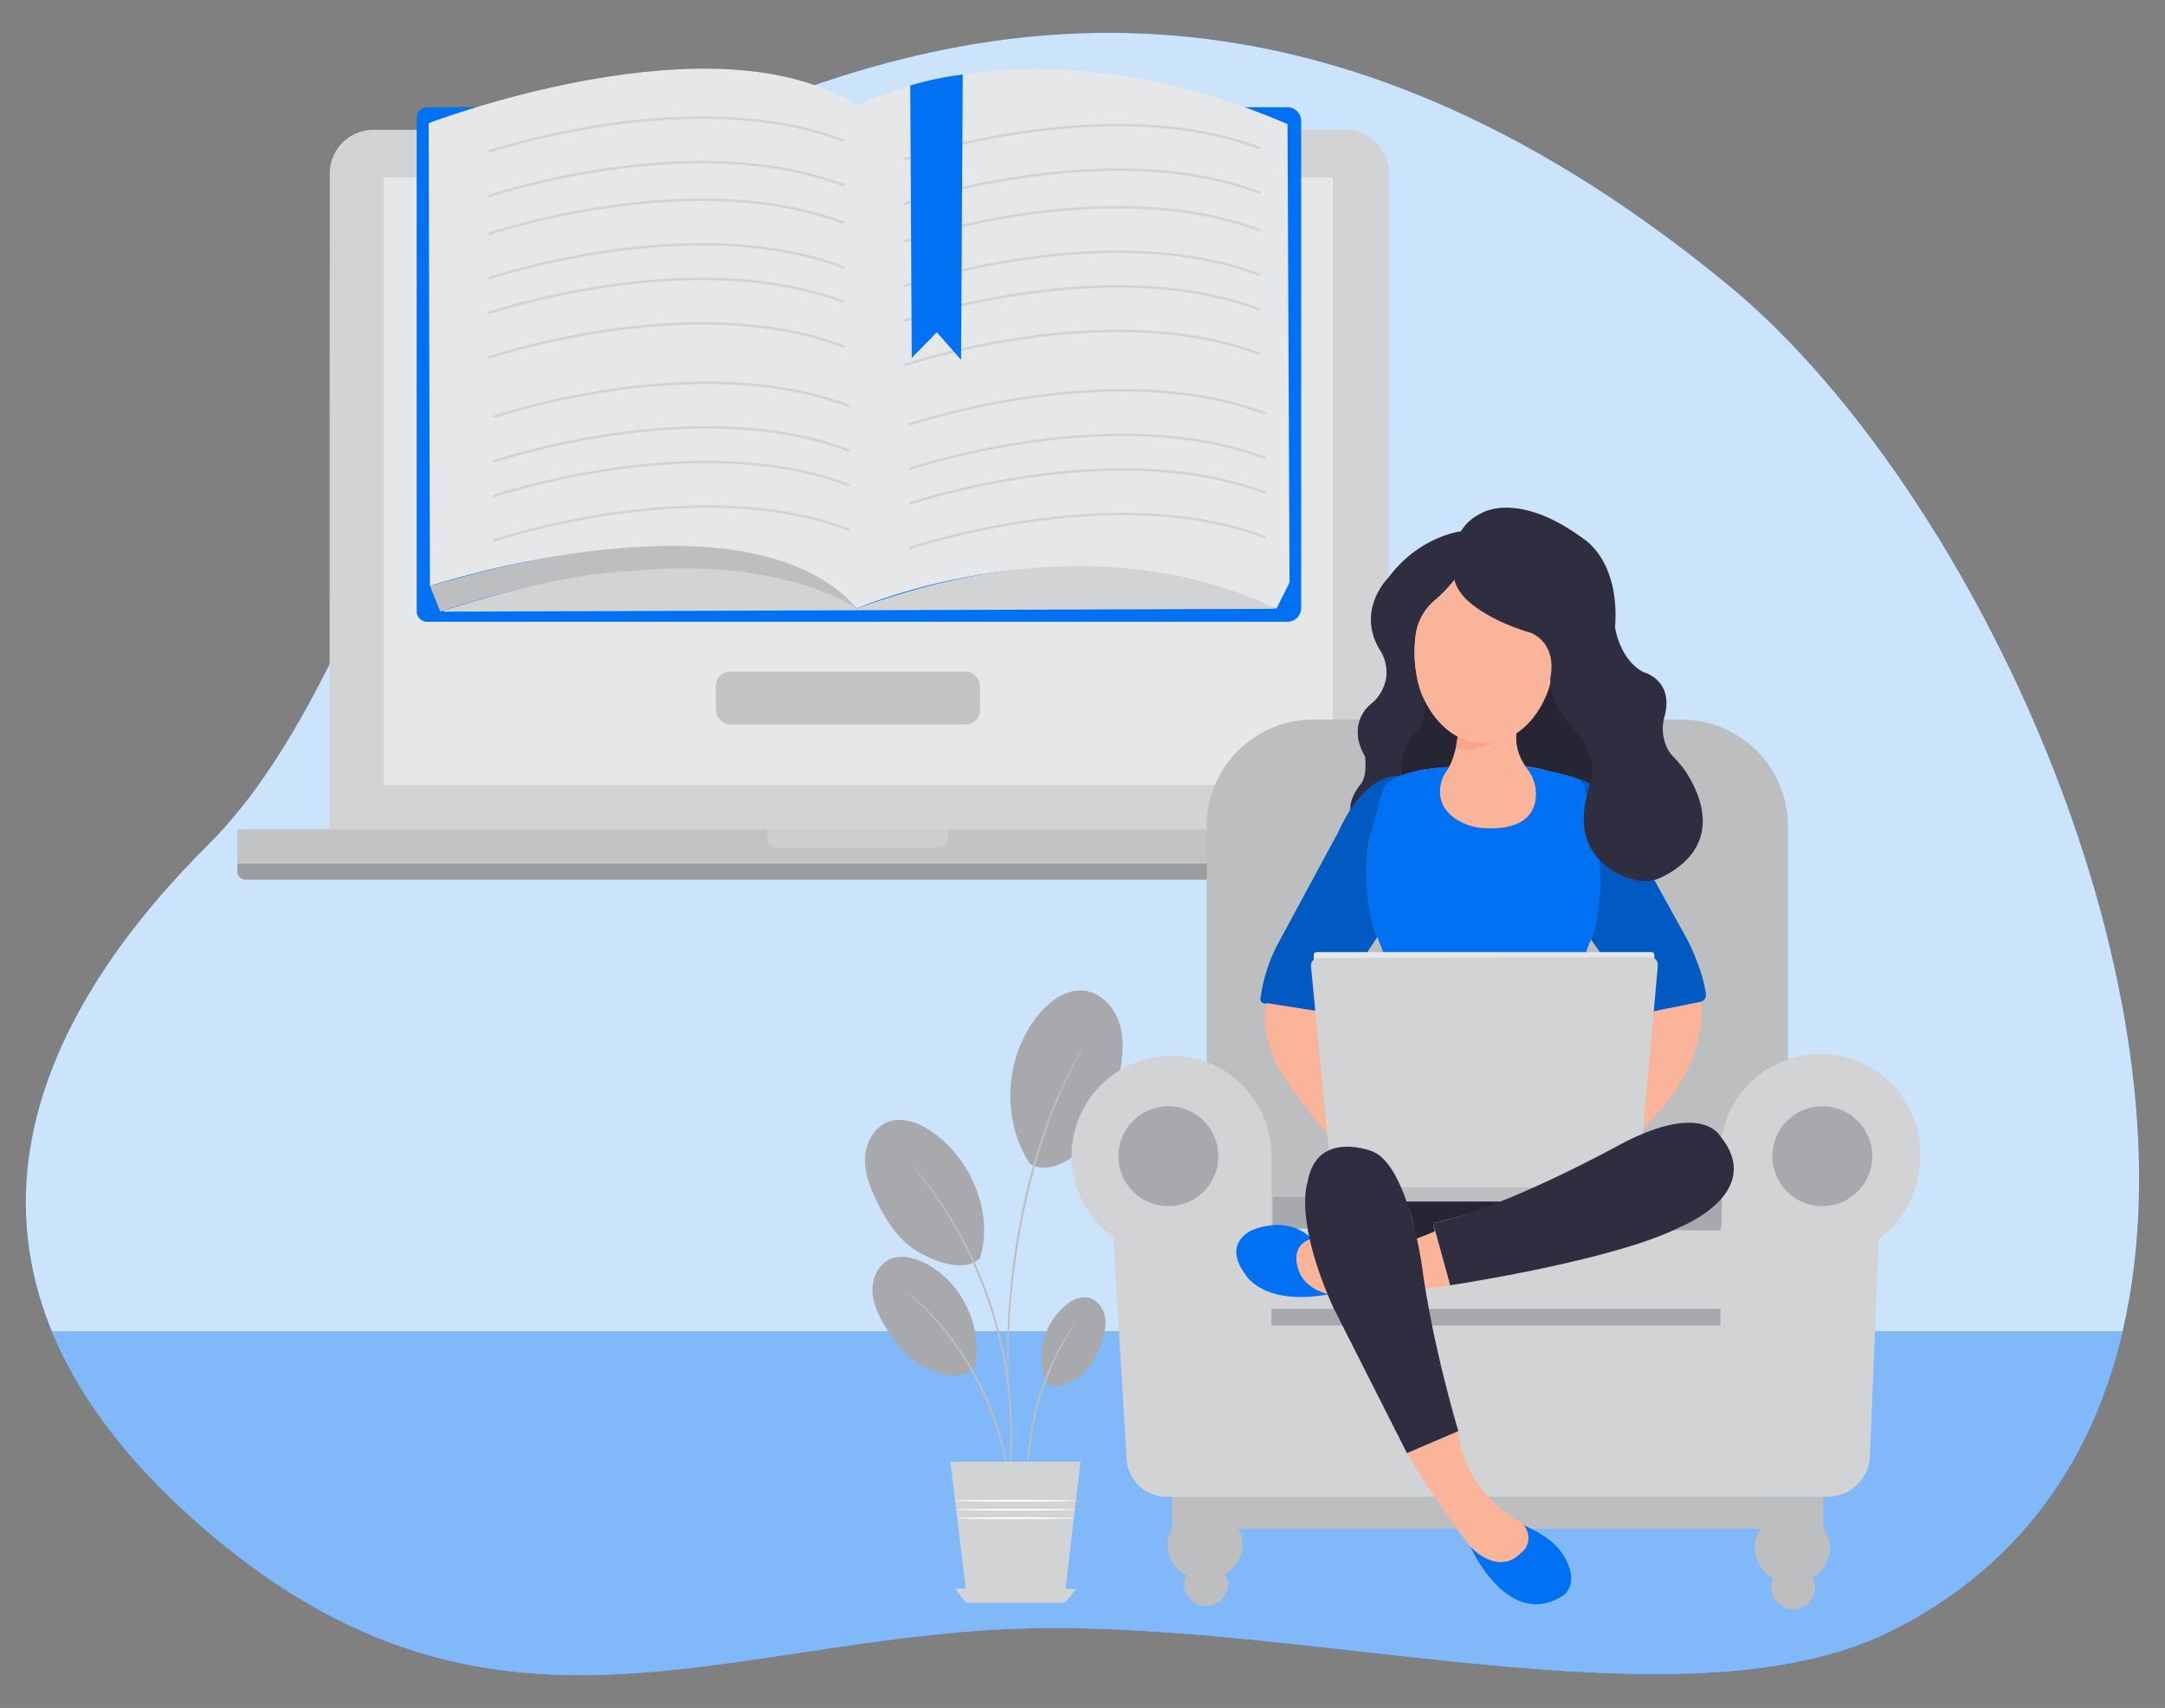 <svg id="b17a24f0-cf0b-4ad5-8216-c3bba3c11200" data-name="Layer 1" xmlns="http://www.w3.org/2000/svg" xmlns:xlink="http://www.w3.org/1999/xlink" width="865.76" height="682.89" viewBox="0 0 865.76 682.89"><rect x="0" y="0" width="865.76" height="682.89" fill="#808080" stroke="none"/><defs><clipPath id="e2abd224-4545-4596-a827-00b5f7056a65"><path id="abc244a1-075b-425c-88cb-321e8258d97c" data-name="SVGID" d="M94.9,331.56H591a0,0,0,0,1,0,0v16.79a3.38,3.38,0,0,1-3.38,3.38H98.28a3.38,3.38,0,0,1-3.38-3.38V331.56A0,0,0,0,1,94.9,331.56Z" fill="#c2c3c4"/></clipPath></defs><g id="a08c47f5-93f0-415c-9d85-7af72d69c4da" data-name="freepik--background-simple--inject-1"><path d="M853,509.14c18.29-137.44-70.45-320.08-162.3-395.5C524.79-22.53,386.91,3.8,279.66,52.55S157.21,264.18,83.15,337.85-33,510.59,79.34,609.25,282.4,657.76,399.76,651.5s273.2,43,357.45.17C816.05,621.78,845,570,853,509.14Z" fill="#0071f2"/><path d="M853,509.14c18.29-137.44-70.45-320.08-162.3-395.5C524.79-22.53,386.91,3.8,279.66,52.55S157.21,264.18,83.15,337.85-33,510.59,79.34,609.25,282.4,657.76,399.76,651.5s273.2,43,357.45.17C816.05,621.78,845,570,853,509.14Z" fill="#fff" opacity="0.8" style="isolation:isolate"/></g><g id="a8dca2c9-e5ea-4bc1-81c0-d528701f9092" data-name="freepik--Floor--inject-1"><path d="M20.76,532.35C31.23,557.69,50,583.49,79.34,609.21c112.34,98.63,203.06,48.51,320.42,42.25s273.2,43,357.45.17c51.18-26,79.77-68.67,91.66-119.32Z" fill="#0071f2"/><path d="M20.76,532.35C31.23,557.69,50,583.49,79.34,609.21c112.34,98.63,203.06,48.51,320.42,42.25s273.2,43,357.45.17c51.18-26,79.77-68.67,91.66-119.32Z" fill="#fff" opacity="0.5" style="isolation:isolate"/></g><path d="M411.89,465.44c-11.85-18.14-10.13-44.05,4-60.45,4.39-5.09,10.54-9.51,17.24-8.94,6.86.59,12.39,6.47,14.47,13s1.37,13.67.14,20.44c-1.72,9.49-4.59,19.2-11.17,26.25s-16.26,14.28-24.72,9.66" fill="#a7a9ac"/><path d="M418.45,552.74A27.09,27.09,0,0,1,426,522c2.72-2.22,6.29-4,9.69-3s5.8,4.45,6.28,8-.54,7.17-1.79,10.55c-1.74,4.73-4.1,9.48-8.13,12.51s-9.67,5.89-13.61,2.74" fill="#a7a9ac"/><path d="M389.86,546.51c3.26-16.08-5.22-33.82-19.77-41.39-4.52-2.35-10.08-3.74-14.64-1.46s-6.9,8-6.53,13.23,2.87,10,5.63,14.42c3.87,6.19,8.61,12.21,15.21,15.33s15.44,5.5,20.1-.13" fill="#a7a9ac"/><path d="M391.91,503c5.68-18.32-4-40.53-20-51-5-3.26-11.29-5.53-16.85-3.41s-9,8.52-9.15,14.61,2.17,12,4.86,17.44c3.77,7.65,8.58,15.22,15.9,19.61S385.83,509,391.91,503" fill="#a7a9ac"/><path d="M403.31,592.58a4.34,4.34,0,0,1-.18-.89c-.1-.66-.23-1.51-.38-2.55-.08-.57-.17-1.18-.26-1.85l-.42-2.18c-.3-1.56-.61-3.35-1.12-5.28-.24-1-.48-2-.74-3.06l-1-3.27c-.61-2.27-1.51-4.62-2.36-7.13a125.09,125.09,0,0,0-16.23-30.25C379,534,377.58,532,376,530.21c-.76-.89-1.49-1.76-2.19-2.6l-2.14-2.3c-1.33-1.5-2.65-2.75-3.79-3.86l-1.58-1.55-1.4-1.24L363,516.93a3.79,3.79,0,0,1-.63-.64,4.21,4.21,0,0,1,.73.52l2,1.62,1.45,1.19,1.63,1.52c1.17,1.08,2.52,2.31,3.89,3.79l2.18,2.28,2.24,2.59c1.59,1.76,3.08,3.81,4.73,5.9a119.42,119.42,0,0,1,16.33,30.43c.83,2.52,1.71,4.9,2.3,7.19.32,1.14.63,2.24.92,3.3s.47,2.1.7,3.08c.48,2,.75,3.76,1,5.34.12.78.24,1.51.35,2.2s.14,1.29.2,1.86c.09,1,.17,1.91.23,2.58A3.41,3.41,0,0,1,403.31,592.58Z" fill="#bcbec0"/><path d="M402.89,595.87a1.63,1.63,0,0,1,0-.36c0-.29.05-.64.08-1.06.09-1,.22-2.36.38-4.07.08-.89.18-1.87.29-2.94s.11-2.25.17-3.51c.1-2.52.34-5.38.25-8.55q0-2.39,0-5c0-1.72-.18-3.52-.26-5.38-.13-3.73-.64-7.68-1.08-11.84a169.26,169.26,0,0,0-15.44-52c-1.89-3.74-3.62-7.33-5.55-10.52-.94-1.61-1.78-3.2-2.71-4.66l-2.69-4.18c-1.66-2.71-3.42-5-4.87-7-.74-1-1.4-2-2.06-2.84l-1.84-2.31L365,466.37l-.64-.84a1.5,1.5,0,0,1-.2-.31s.1.08.26.26l.7.79,2.65,3.12,1.9,2.27c.68.85,1.36,1.8,2.12,2.81,1.49,2,3.29,4.29,5,7l2.74,4.17c.95,1.46,1.8,3.05,2.76,4.66,2,3.19,3.72,6.78,5.64,10.53a166,166,0,0,1,15.5,52.26c.43,4.19.91,8.16,1,11.9.07,1.87.22,3.68.22,5.41s0,3.4,0,5c.05,3.19-.23,6.06-.36,8.58-.09,1.26-.14,2.43-.24,3.51l-.36,2.94c-.22,1.71-.4,3.06-.52,4.06-.07.42-.12.77-.16,1S402.91,595.88,402.89,595.87Z" fill="#bcbec0"/><path d="M433.76,418a1.41,1.41,0,0,1-.15.34c-.14.26-.3.57-.51.95-.49.89-1.17,2.09-2,3.62-.43.79-.95,1.64-1.46,2.62s-1,2-1.58,3.19-1.19,2.36-1.83,3.66-1.21,2.72-1.86,4.19-1.35,3-2,4.64l-2,5.1-1,2.7-1,2.82-2,5.89c-2.51,8.12-4.89,17.17-6.91,26.79s-3.31,18.88-4.32,27.34-1.5,16.1-1.68,22.54c-.16,3.22-.19,6.13-.2,8.68s0,4.76,0,6.56,0,3.14,0,4.15v1.08c0,.25,0,.37,0,.37a1.45,1.45,0,0,1-.05-.36c0-.29,0-.65-.07-1.08-.05-1-.12-2.4-.21-4.15s-.14-4-.14-6.57,0-5.48.09-8.7c.11-6.45.69-14.11,1.52-22.6s2.32-17.77,4.27-27.42,4.43-18.71,7-26.85q1-3,2-5.9l1-2.82c.35-.91.71-1.81,1.05-2.7l2-5.1c.67-1.63,1.4-3.16,2.06-4.63s1.27-2.88,1.91-4.19,1.3-2.5,1.89-3.64l1.65-3.17c.52-1,1.06-1.81,1.52-2.59l2.16-3.55.57-.91A2.65,2.65,0,0,1,433.76,418Z" fill="#bcbec0"/><path d="M429.73,529.24a14.51,14.51,0,0,1-1.26,2.22c-.86,1.38-2.06,3.43-3.45,6s-2.94,5.69-4.49,9.22a124.56,124.56,0,0,0-4.36,11.77c-1.3,4.26-2.29,8.39-3,12.17s-1.21,7.24-1.49,10.15-.47,5.27-.53,6.9a17.69,17.69,0,0,1-.21,2.54,16,16,0,0,1-.1-2.55c0-1.64.07-4,.29-6.94s.66-6.4,1.34-10.23a112.81,112.81,0,0,1,3-12.27,115.9,115.9,0,0,1,4.44-11.83,101.94,101.94,0,0,1,4.67-9.19c1.46-2.55,2.73-4.56,3.68-5.9A16.3,16.3,0,0,1,429.73,529.24Z" fill="#bcbec0"/><polygon points="380.02 584.42 432.11 584.42 425.81 637.62 386.51 637.62 380.02 584.42" fill="#d1d3d4"/><polygon points="381.92 635.14 386.35 640.88 425.81 640.88 430.36 635.32 381.92 635.14" fill="#d1d3d4"/><path d="M430.08,600.06c0,.22-10.81.39-24.14.39s-24.14-.17-24.14-.39,10.81-.38,24.14-.38S430.08,599.85,430.08,600.06Z" fill="#fafafa"/><path d="M430.08,603.61c0,.21-10.81.38-24.14.38s-24.14-.17-24.14-.38,10.81-.39,24.14-.39S430.08,603.39,430.08,603.61Z" fill="#fafafa"/><path d="M429.43,607c0,.21-10.43.38-23.29.38s-23.3-.17-23.3-.38,10.43-.39,23.3-.39S429.43,606.82,429.43,607Z" fill="#fafafa"/><path d="M555.32,331.42H131.79l.08-262A17.48,17.48,0,0,1,149.35,51.9H537.92A17.48,17.48,0,0,1,555.4,69.38Z" fill="#d1d3d4"/><path id="b9af9efd-df5f-4752-ad47-26d623437443" data-name="SVGID" d="M94.9,331.56H591a0,0,0,0,1,0,0v16.79a3.38,3.38,0,0,1-3.38,3.38H98.28a3.38,3.38,0,0,1-3.38-3.38V331.56A0,0,0,0,1,94.9,331.56Z" fill="#c2c3c4"/><g clip-path="url(#e2abd224-4545-4596-a827-00b5f7056a65)"><path d="M306.9,331.36h72.29a0,0,0,0,1,0,0v3.55a4,4,0,0,1-4,4H310.9a4,4,0,0,1-4-4v-3.55A0,0,0,0,1,306.9,331.36Z" fill="#fafafa" opacity="0.2"/><rect x="94.9" y="345.34" width="496.71" height="10.66" opacity="0.2"/></g><rect x="153.37" y="70.98" width="379.64" height="242.84" fill="#e6e7e8"/><path d="M170.84,42.88h344a5.48,5.48,0,0,1,5.48,5.48V243.13a5.48,5.48,0,0,1-5.48,5.48h-344a4.21,4.21,0,0,1-4.21-4.21V47.09A4.21,4.21,0,0,1,170.84,42.88Z" fill="#0071f2"/><path d="M171.93,234.29l4.13,10.28S278.92,207,342.66,243.3C342.66,243.3,314.38,192.59,171.93,234.29Z" fill="#bcbec0"/><path d="M177.7,244.57l331.55-1.14a.33.33,0,0,0,.17-.61c-8.3-4.79-67.7-35.69-166.76.48,0,0-29.69-21.32-92.41-14.84,0,0-24.83.26-72.61,15.61A.25.25,0,0,0,177.7,244.57Z" fill="#d1d3d4"/><rect x="286.28" y="268.54" width="105.57" height="21.11" rx="5.59" fill="#c2c3c4"/><path d="M510.42,243.43l5.26-10.52-.81-183.29C410.08,4.7,342.66,42.35,342.66,42.35,286.46,5.23,171.4,49.24,171.4,49.24l.53,185s126.73-41.36,170.73,9C342.66,243.3,430.71,205.12,510.42,243.43Z" fill="#e6e7e8"/><path d="M195.23,60.71S276.74,33,337.67,56.36" fill="none" stroke="#d1d3d4" stroke-miterlimit="10"/><path d="M195.23,78.52s81.51-27.7,142.44-4.35" fill="none" stroke="#d1d3d4" stroke-miterlimit="10"/><path d="M195.23,93.55s81.51-27.69,142.44-4.35" fill="none" stroke="#d1d3d4" stroke-miterlimit="10"/><path d="M195.23,111.36s81.51-27.7,142.44-4.35" fill="none" stroke="#d1d3d4" stroke-miterlimit="10"/><path d="M195.23,125.21s81.51-27.7,142.44-4.35" fill="none" stroke="#d1d3d4" stroke-miterlimit="10"/><path d="M195.23,143s81.51-27.69,142.44-4.35" fill="none" stroke="#d1d3d4" stroke-miterlimit="10"/><path d="M197.2,166.75s81.51-27.69,142.45-4.35" fill="none" stroke="#d1d3d4" stroke-miterlimit="10"/><path d="M197.2,184.56s81.51-27.7,142.45-4.35" fill="none" stroke="#d1d3d4" stroke-miterlimit="10"/><path d="M197.2,198.41s81.51-27.7,142.45-4.35" fill="none" stroke="#d1d3d4" stroke-miterlimit="10"/><path d="M197.2,216.21s81.51-27.69,142.45-4.35" fill="none" stroke="#d1d3d4" stroke-miterlimit="10"/><path d="M361.55,63.71S443.06,36,504,59.36" fill="none" stroke="#d1d3d4" stroke-miterlimit="10"/><path d="M361.55,81.52S443.06,53.82,504,77.17" fill="none" stroke="#d1d3d4" stroke-miterlimit="10"/><path d="M361.55,96.55S443.06,68.86,504,92.2" fill="none" stroke="#d1d3d4" stroke-miterlimit="10"/><path d="M361.55,114.36S443.06,86.66,504,110" fill="none" stroke="#d1d3d4" stroke-miterlimit="10"/><path d="M361.55,128.21s81.51-27.7,142.44-4.35" fill="none" stroke="#d1d3d4" stroke-miterlimit="10"/><path d="M361.55,146s81.51-27.69,142.44-4.35" fill="none" stroke="#d1d3d4" stroke-miterlimit="10"/><path d="M363.53,169.75S445,142.06,506,165.4" fill="none" stroke="#d1d3d4" stroke-miterlimit="10"/><path d="M363.53,187.56S445,159.86,506,183.21" fill="none" stroke="#d1d3d4" stroke-miterlimit="10"/><path d="M363.53,201.41S445,173.71,506,197.06" fill="none" stroke="#d1d3d4" stroke-miterlimit="10"/><path d="M363.53,219.21S445,191.52,506,214.86" fill="none" stroke="#d1d3d4" stroke-miterlimit="10"/><path d="M364.61,143.11,364,34.19A132.16,132.16,0,0,1,385,29.79l-.67,114.1-9.71-11.06Z" fill="#0071f2"/><path d="M731.84,619a13.18,13.18,0,0,0-2.66-7.9V598.48l-260.56-.09v12.69a13.11,13.11,0,0,0-1.77,6.55,13.78,13.78,0,0,0,7.6,12.1,8.26,8.26,0,0,0-1,3.83,8.85,8.85,0,0,0,17.69,0,8.29,8.29,0,0,0-1.17-4.21,13.71,13.71,0,0,0,6.92-11.72,13,13,0,0,0-1.69-6.41h209a13.14,13.14,0,0,0-2.54,7.74,13.77,13.77,0,0,0,7.6,12.09,8.3,8.3,0,0,0-1,3.83,8.85,8.85,0,0,0,17.69,0,8.35,8.35,0,0,0-1.16-4.2A13.73,13.73,0,0,0,731.84,619Z" fill="#bcbec0"/><path d="M525.24,287.69h147A42.71,42.71,0,0,1,715,330.41V490a0,0,0,0,1,0,0H482.53a0,0,0,0,1,0,0V330.41A42.71,42.71,0,0,1,525.24,287.69Z" fill="#bcbec0"/><path d="M560.1,310.62s4.06-3.26,19.72-3.86c0,0,3-7.14,3.07-12.38,0,0-7.71-3.31-13.67-15.38,0,0,2.17,8.54-4.18,14.47C565,293.47,559.45,298.94,560.1,310.62Z" fill="#2f2e41"/><path d="M560.1,310.62s4.06-3.26,19.72-3.86c0,0,3-7.14,3.07-12.38,0,0-7.71-3.31-13.67-15.38,0,0,2.17,8.54-4.18,14.47C565,293.47,559.45,298.94,560.1,310.62Z" opacity="0.2"/><path d="M610,306.35a21.21,21.21,0,0,1-3.72-13.45s12.61-9.64,13.69-21.59a28,28,0,0,0,2.47,8,47,47,0,0,0,11.28,15.47c3.81,3.54,8.12,10.29,2.45,20.38A79.09,79.09,0,0,0,610,306.35Z" fill="#2f2e41"/><path d="M610,306.35a21.21,21.21,0,0,1-3.72-13.45s12.61-9.64,13.69-21.59a28,28,0,0,0,2.47,8,47,47,0,0,0,11.28,15.47c3.81,3.54,8.12,10.29,2.45,20.38A79.09,79.09,0,0,0,610,306.35Z" opacity="0.2"/><polygon points="688.18 491.99 689.16 478.5 508.99 478.65 508.99 491.24 688.18 491.99" fill="#a7a9ac"/><path d="M767.89,462a40,40,0,1,0-79.38,6.41v23.68h-180V462a40,40,0,1,0-63.3,32.68h0l5.32,88.77a16,16,0,0,0,15.93,15H730.78a17,17,0,0,0,17-16.34l3.5-86.91h0C761.71,488,767.89,475.65,767.89,462Z" fill="#d1d3d4"/><circle cx="467.22" cy="462.29" r="19.98" fill="#a7a9ac"/><circle cx="728.72" cy="462.29" r="19.98" fill="#a7a9ac"/><rect x="508.47" y="523.25" width="179.52" height="6.75" fill="#a7a9ac"/><path d="M581.68,228a24.26,24.26,0,0,0,.49,3.17,59.94,59.94,0,0,1-8.36,8.83,21.84,21.84,0,0,0-7.65,13.66A52.19,52.19,0,0,0,567.39,274a1.82,1.82,0,0,0,.07.25,26.66,26.66,0,0,0,1.75,4.77c2.57,8.55-4,14.53-4,14.53-5.42,6.55-5.13,17.09-5.13,17.09-5.7,27.06-19.37,15.67-19.37,15.67-2.85-5.41,3.42-12.82,3.42-12.82,2.84-3.42,1.7-11.11,1.7-11.11-3.56-6-3.27-11-2.1-14.46a14.42,14.42,0,0,1,4.46-6.41,16.76,16.76,0,0,0,6.15-10.85,16.25,16.25,0,0,0-2.51-10.74c-9.81-16.08,3.41-29,3.41-29,12.24-16.52,29-18.51,29-18.51A29.29,29.29,0,0,0,581.68,228Z" fill="#2f2e41"/><path d="M579.19,306.63s-23.93,1.14-26.21,9.12c0,0-12,31.33-4.27,53.83,0,0,12.53,29.63,13.1,41.59h70.65s-2.4-16.51,1.81-30.45a45.78,45.78,0,0,1,1.94-5c2.35-5.4,10-27.56-4-63.93,0,0-4.27-2.28-24.21-5.7C608,306.06,577.19,306.92,579.19,306.63Z" fill="#0071f2"/><path d="M679.88,400.56l-22.64,4.63-21-29.5s10.6-23.23-4-63.93c0,0,10.26,1.71,19.09,21.65l23.64,42.73s6,11.73,7.2,21.37A2.78,2.78,0,0,1,679.88,400.56Z" fill="#0071f2"/><path d="M679.88,400.56l-22.64,4.63-21-29.5s10.6-23.23-4-63.93c0,0,10.26,1.71,19.09,21.65l23.64,42.73s6,11.73,7.2,21.37A2.78,2.78,0,0,1,679.88,400.56Z" opacity="0.2"/><path d="M505.46,401.14l25.3,3.77,20-30.26s-7.44-15.32-3-39.53l4.39-16.56a12.23,12.23,0,0,1,4.48-6.81,8.71,8.71,0,0,1,2.55-1.32c.11,0,.1-.17,0-.18-2.53-.12-14.11.62-23.94,22.3l-24.78,45.87a66.33,66.33,0,0,0-6.42,21A1.57,1.57,0,0,0,505.46,401.14Z" fill="#0071f2"/><path d="M505.46,401.14l25.3,3.77,20-30.26s-7.44-15.32-3-39.53l4.39-16.56a12.23,12.23,0,0,1,4.48-6.81,8.71,8.71,0,0,1,2.55-1.32c.11,0,.1-.17,0-.18-2.53-.12-14.11.62-23.94,22.3l-24.78,45.87a66.33,66.33,0,0,0-6.42,21A1.57,1.57,0,0,0,505.46,401.14Z" opacity="0.2"/><path d="M582.89,294.38s-.52,8.28-4.75,14.48a11.19,11.19,0,0,0-1.41,2.67c-1.26,3.63-2.74,12.05,7.86,17.31a22.84,22.84,0,0,0,8.43,2.24c6.85.52,19.9-.09,21.11-11.93a16.38,16.38,0,0,0-2.21-10,20.66,20.66,0,0,0-2-2.75,17.9,17.9,0,0,1-3.42-13.68S598,301.1,582.89,294.38Z" fill="#f9b499"/><path d="M680.31,400.63s3.7,21.65-17.94,45l-8.84,10,3.71-50.42Z" fill="#f9b499"/><path d="M506.56,401.06s-5.22,15,11.41,36.19l17.61,22.51-4.82-54.85Z" fill="#f9b499"/><path d="M566.24,495.63l7.5-3.26-.66-3.27s21.53-5.21,27.07-8.8H562S564.93,484.87,566.24,495.63Z" fill="#2f2e41"/><path d="M566.24,495.63l7.5-3.26-.66-3.27s21.53-5.21,27.07-8.8H562S564.93,484.87,566.24,495.63Z" opacity="0.2"/><rect x="532.76" y="474.7" width="122.2" height="5.7" fill="#bcbec0"/><path d="M526.45,380.69h134a1.1,1.1,0,0,1,1.1,1.1v3.46a0,0,0,0,1,0,0H525.35a0,0,0,0,1,0,0v-3.46A1.1,1.1,0,0,1,526.45,380.69Z" fill="#e6e7e8"/><path d="M524.25,386.38l8.51,88.32H655l7.95-88.61a3.1,3.1,0,0,0-3.1-3.39L527.35,383A3.11,3.11,0,0,0,524.25,386.38Z" fill="#d1d3d4"/><path d="M524.49,495.3s-7.82-9.46-23.47-3.59c0,0-12.72,4.89-2.94,17.94,0,0,6.85,12.72,33.59,7.82,0,0-8.15-1.3-11.74-8.15C519.93,509.32,514.39,498.56,524.49,495.3Z" fill="#0071f2"/><path d="M579.93,513.89l-6.19-21.52s-32.29,15-49.25,2.93c0,0-9.45,2.28-4.56,14,0,0,3.59,9.13,18.59,8.81C538.52,518.13,564.93,516.5,579.93,513.89Z" fill="#f9b499"/><path d="M573.08,489.1l6.85,24.79s65.22-9.79,91.64-23.16c0,0,34.89-13.69,16.3-36.52,0,0-7.17-13.69-39.13,2.94C648.74,457.15,602.43,482.91,573.08,489.1Z" fill="#2f2e41"/><path d="M588.16,618.72s14.74,33,36.66,19.4c0,0,6.65-3.84,1.6-14.1a24.65,24.65,0,0,0-8.83-9.71,50.13,50.13,0,0,0-8.58-4.58S597.87,619.79,588.16,618.72Z" fill="#0071f2"/><path d="M562.65,581.06l20.54-8.8S572.76,538,568.52,505.41c0,0-5.55-39.13-19.57-45,0,0-22.5-9.13-26.09,12.39,0,0-5.54,14.35,10.11,49.57Z" fill="#2f2e41"/><path d="M562.65,581.06s10.62,17.85,23.89,35.51a21.4,21.4,0,0,0,7.21,6.27c4.08,2.11,9.76,3.21,14.9-2.33a6,6,0,0,0,1.57-1.8,7.7,7.7,0,0,0-2.88-10.46c-7-4.12-22.17-15.39-24.15-36Z" fill="#f9b499"/><path d="M582.09,299.42s.69-3.61.8-5c0,0,11.31,3.4,19.41-.33C602.3,294.05,592.11,301.51,582.09,299.42Z" fill="#f7a48b"/><path d="M621.63,260.91c0,20.06-12.57,36.32-28.06,36.32-11.87,0-22-9.53-26.11-23a1.82,1.82,0,0,1-.07-.25,52.19,52.19,0,0,1-1.23-20.31A21.84,21.84,0,0,1,573.81,240a59.94,59.94,0,0,0,8.36-8.83,24.26,24.26,0,0,1-.49-3.17,22.78,22.78,0,0,1,11.89-3.41C609.06,224.6,621.63,240.86,621.63,260.91Z" fill="#f9b499"/><path d="M635.87,313.75c-9.49,27.81,10.28,36.43,18.78,38.21a15.5,15.5,0,0,0,10.19-1.38c24.48-12.48,15.26-32.83,9.3-42a43.44,43.44,0,0,0-5.2-6.21,13.8,13.8,0,0,1-2.78-4.48,17.76,17.76,0,0,1-.59-11.18c4.07-14.91-8.33-17.94-8.33-17.94-9.69-5.13-11.4-17.95-11.4-17.95,2-26.78-12.53-35.32-12.53-35.32-26.49-19.66-41-10.26-41-10.26-11.7,5.56-12.1,18.5-10.83,25.89.67,3.88,3.43,7.43,6.47,9.93,4.23,3.47,11.82,8.31,24.3,12,0,0,10.54,3.7,7.69,18.23,0,0-.57,10.25,9.69,20.51C629.61,291.82,639.86,302.07,635.87,313.75Z" fill="#2f2e41"/></svg>
